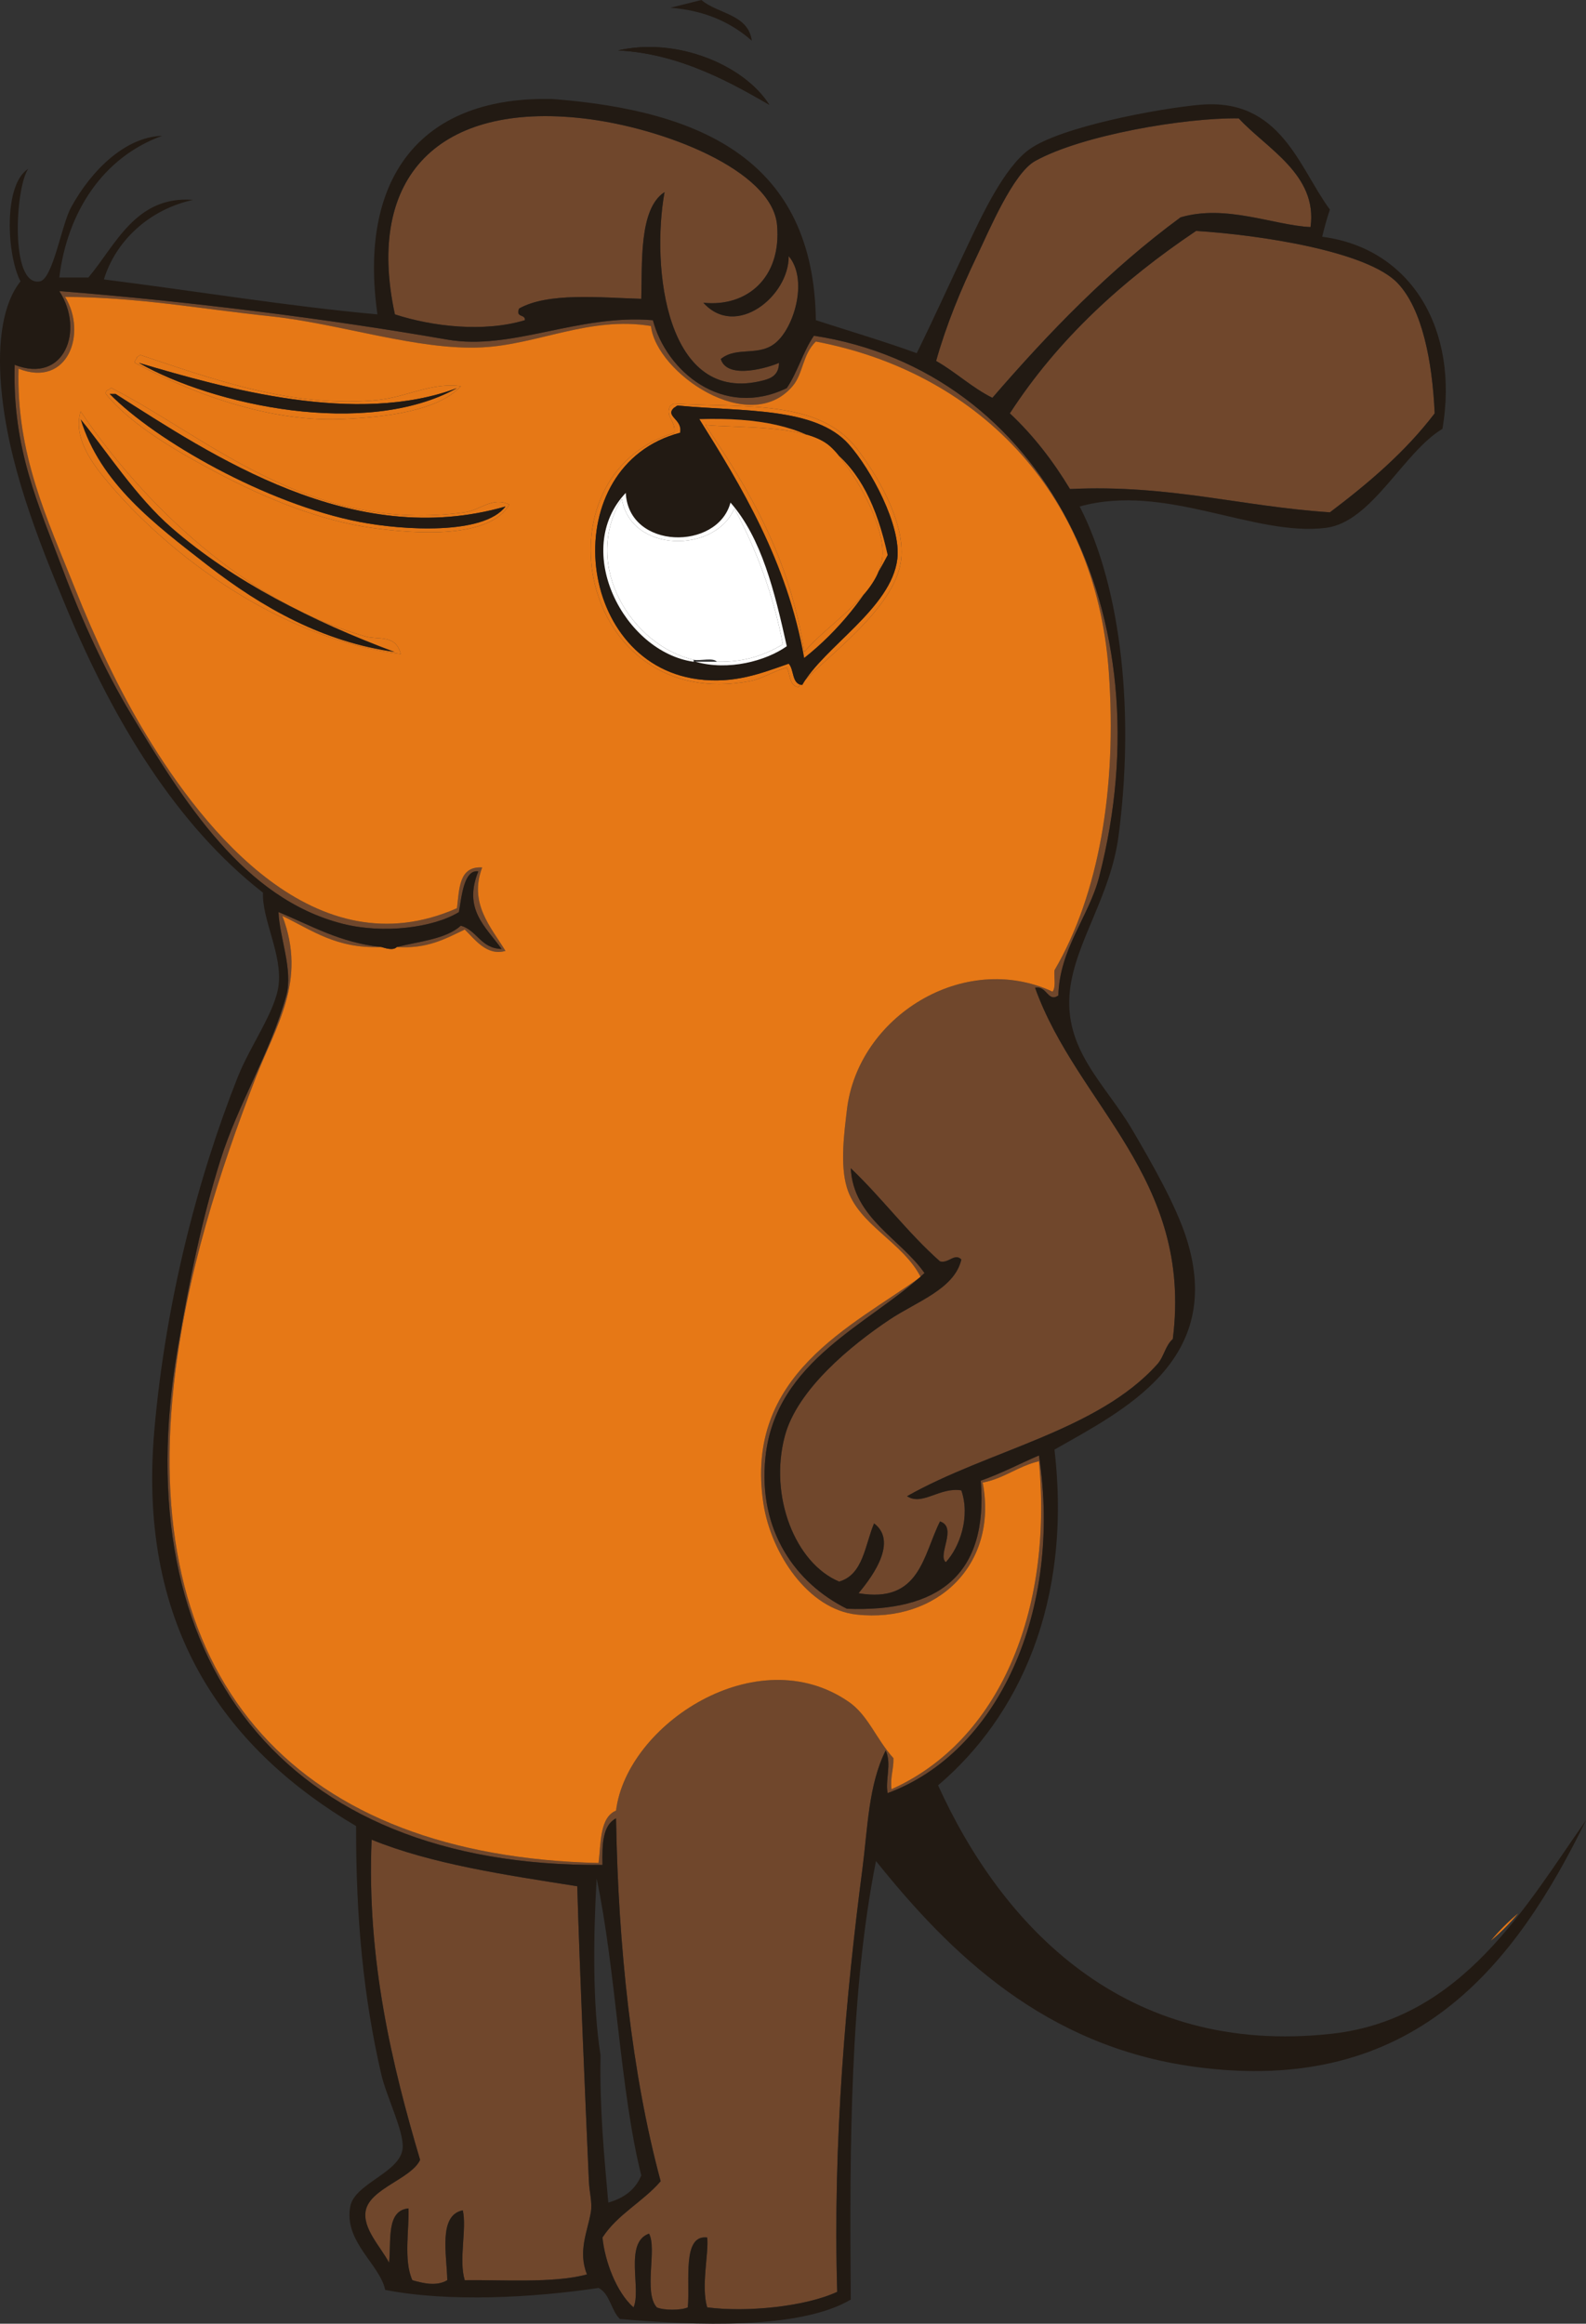 <?xml version="1.0" encoding="utf-8"?>
<!-- Generator: Adobe Illustrator 12.0.0, SVG Export Plug-In . SVG Version: 6.00 Build 51448)  -->
<svg  version="1.1" id="Ebene_1" xmlns="http://www.w3.org/2000/svg" xmlns:xlink="http://www.w3.org/1999/xlink" width="408.783" height="598.712"
	 viewBox="0 0 408.783 598.712" overflow="visible" enable-background="new 0 0 408.783 598.712" xml:space="preserve">
<rect x="0" y="0" width="408.783" height="598.712" fill="#333333" stroke="none"/>
<path fill-rule="evenodd" clip-rule="evenodd" fill="#221A13" d="M172.783,2c9.127,0.706,15.769,3.898,21,8.5
	c-0.931-6.903-8.783-6.884-13-10.5L172.783,2z"/>
<path fill-rule="evenodd" clip-rule="evenodd" fill="#221A13" d="M198.283,27c-8.697-4.99-22.731-13.254-39-14
	C174.51,9.484,191.801,16.783,198.283,27z"/>
<path fill-rule="evenodd" clip-rule="evenodd" fill="#70472C" d="M337.783,58.5c-9.345-0.413-21.802-5.962-33.5-2.5
	c-18.249,13.417-33.815,29.519-48.5,46.5c-5.335-2.665-9.399-6.601-14.5-9.5c2.544-9.107,6.299-18.243,10.5-27
	c3.108-6.48,9.3-21.321,15-24.5c11.968-6.673,38.599-11.216,52.5-11C326.435,38.284,339.661,44.981,337.783,58.5z"/>
<path fill-rule="evenodd" clip-rule="evenodd" fill="#70472C" d="M181.283,78c8.419,9.346,22.08-1.688,22-12
	c4.856,5.712,1.759,17.549-3,22c-4.438,4.15-10.261,1.043-14.5,4.5c1.684,5.576,12.823,2.005,15,1c-0.019,3.228-2.238,4.036-4,4.5
	c-25.199,6.627-28.983-29.198-25.5-48.5c-6.676,4.267-5.712,18.472-6,27.5c-10.673-0.33-24.021-1.708-31.5,2.5
	c-0.958,2.457,1.662,1.338,1.5,3c-10.661,3.197-23.846,1.625-33.5-1.5c-7.761-35.852,11.752-54.687,48.5-50.5
	c20.522,2.338,48.769,13.33,50,27.5C201.474,71.699,192.373,79.185,181.283,78z"/>
<path fill-rule="evenodd" clip-rule="evenodd" fill="#70472C" d="M342.783,132c-22.845-1.489-41.455-7.212-67-6
	c-4.39-7.277-9.479-13.854-15.5-19.5c12.462-19.205,29.06-34.273,48-47c16.39,1.022,44.214,5.22,52,13.5
	c6.269,6.667,8.889,19.973,9.5,33.5C362.215,116.432,352.752,124.469,342.783,132z"/>
<path fill-rule="evenodd" clip-rule="evenodd" fill="#70472C" d="M98.283,244c-11.656,0.489-17.937-4.396-25.5-8
	c6.422,16.805-1.754,28.381-7,42c-9.099,23.621-17.893,50.374-21,79c-8.399,77.367,32.542,121.254,109.5,123
	c0.641-5.359,0.297-11.703,4.5-13.5c2.768-22.197,36.316-44.374,60-28c5.007,3.462,7.048,9.605,11.5,14.5
	c0.083,2.917-0.872,4.794-0.5,8c27.708-12.412,41.636-45.636,38-84.5c-5.406,1.26-8.913,4.42-14.5,5.5
	c4.058,21.179-11.815,36.231-32.5,34c-12.495-1.349-22.027-15.756-24-28.5c-5.161-33.344,23.06-45.856,40.5-58.5
	c-4.681-9.098-16.078-13.38-19-23c-1.826-6.013-0.65-14.392,0-20c2.796-24.097,30.146-41.099,53-30.5
	c0.927-1.074,0.337-3.663,0.5-5.5c11.354-19.372,16.175-46.643,14-77c-3.378-47.16-34.923-77.339-75.5-85
	c-3.486,3.389-3.212,8.221-6,11.5c-11.182,13.149-35.187-3.523-36.5-15.5c-15.702-2.595-29.139,4.78-43.5,5.5
	c-16.603,0.831-36.477-6.093-54.5-8c-18.381-1.945-34.324-4.94-53-5c5.766,9.429,0.666,23.486-12,18.5
	c-0.625,21.995,7.388,38.694,14.5,56.5c5.346,13.384,11.408,26.314,18.5,38c14.795,24.379,43.511,60.639,80,44.5
	c0.626-5.041,0.474-10.86,6.5-10.5c-3.497,9.262,2.239,15.339,6,21.5c-4.82,1.417-7.917-3.032-10.5-5.5
	c-4.967,2.366-9.634,5.033-17.5,4.5c5.852-1.481,12.651-2.015,16.5-5.5c4.253,1.247,5.122,5.877,10.5,6
	c-4.063-5.743-9.986-10.138-6-20c-3.697-0.525-4.29,6.372-5,10.5c-6.604,4.039-19.493,5.673-30,3
	c-25.489-6.484-40.918-31.523-54.5-54c-6.676-11.048-12.8-24.489-17.5-37c-6.382-16.991-13.145-31.357-12.5-53
	c12.816,5.016,18.072-8.896,11.5-19c33.176,2.62,69.148,7.124,100,12.5c16.634,2.898,33.703-6.625,53-5
	c3.433,13.098,17.962,25.492,34.5,17.5c2.775-4.059,4.212-9.454,7-13.5c58.922,9.025,91.033,71.594,73.5,139.5
	c-2.626,10.169-10.226,18.538-10.5,30.5c-2.736,1.839-2.898-2.601-6-2c10.874,30.338,40.747,48.962,35.5,90.5
	c-1.966,1.729-2.229,4.523-4,6.5c-15.405,17.192-43.688,22.204-64.5,34c3.938,2.589,8.437-2.431,14-1.5
	c2.343,6.817-0.399,14.58-4,18.5c-2.28-1.802,3.101-8.987-1.5-10.5c-4.409,8.757-5.145,21.188-21,18.5
	c2.073-2.538,10.796-12.877,4-18c-2.366,5.634-2.783,13.217-9,15c-11.283-4.724-18.143-21.936-14-37.5
	c3.192-11.993,17.035-23.346,27-30c7.005-4.679,16.757-7.871,18.5-15.5c-1.774-1.741-3.235,1.072-5.5,0.5
	c-8.319-7.347-14.97-16.363-23-24c0.616,12.728,12.813,18.18,19,27c-13.897,13.083-38.423,22.443-41,47.5
	c-1.948,18.944,7.798,32.43,21,39c23.403,0.903,36.508-8.492,34.5-33c5.308-1.859,9.988-4.346,15-6.5
	c6.087,40.091-10.558,76.529-39,87c-0.677-3.349,1.099-7.45-0.5-11c-4.455,8.884-4.629,19.979-6,30.5
	c-4.218,32.359-7.651,70.058-6.5,109c-8.21,3.818-23.4,5.331-33.5,4c-1.649-5.37,0.427-13.865,0-18c-6.519-0.816-4.399,11.24-5,18
	c-1.699,0.802-6.301,0.802-8,0c-3.477-3.878,0.12-15.107-2-19c-6.507,2.282-1.895,14.37-4,19c-4.432-3.903-7.398-11.934-8-18
	c3.86-5.974,10.455-9.212,15-14.5c-7.452-27.562-10.96-60.55-11.5-93.5c-3.434,1.733-3.631,6.702-3.5,12
	c-82.775,0.723-123.148-53.281-109.5-133c3.028-17.686,6.261-33.408,11-48.5c4.639-14.772,12.956-27.82,17-42.5
	c1.812-6.575-1.777-15.08-2-21.5C80.177,238.439,87.563,242.887,98.283,244z"/>
<path fill-rule="evenodd" clip-rule="evenodd" fill="#E67816" d="M98.283,244c1.144,0.318,3.016,0.991,4,0
	c7.866,0.533,12.533-2.134,17.5-4.5c2.583,2.468,5.68,6.917,10.5,5.5c-3.761-6.161-9.497-12.238-6-21.5
	c-6.026-0.36-5.874,5.459-6.5,10.5c-36.489,16.139-65.205-20.121-80-44.5c-7.092-11.686-13.154-24.616-18.5-38
	c-7.112-17.806-15.125-34.505-14.5-56.5c12.666,4.986,17.766-9.071,12-18.5c18.676,0.06,34.619,3.055,53,5
	c18.023,1.907,37.897,8.831,54.5,8c14.361-0.72,27.798-8.095,43.5-5.5c1.313,11.977,25.318,28.649,36.5,15.5
	c2.788-3.279,2.514-8.111,6-11.5c40.577,7.661,72.122,37.84,75.5,85c2.175,30.357-2.646,57.628-14,77
	c-0.163,1.837,0.427,4.426-0.5,5.5c-22.854-10.599-50.204,6.403-53,30.5c-0.65,5.608-1.826,13.987,0,20
	c2.922,9.62,14.319,13.902,19,23c-17.44,12.644-45.661,25.156-40.5,58.5c1.973,12.744,11.505,27.151,24,28.5
	c20.685,2.231,36.558-12.821,32.5-34c5.587-1.08,9.094-4.24,14.5-5.5c3.636,38.864-10.292,72.088-38,84.5
	c-0.372-3.206,0.583-5.083,0.5-8c-4.452-4.895-6.493-11.038-11.5-14.5c-23.684-16.374-57.232,5.803-60,28
	c-4.203,1.797-3.859,8.141-4.5,13.5c-76.958-1.746-117.899-45.633-109.5-123c3.107-28.626,11.901-55.379,21-79
	c5.246-13.619,13.422-25.195,7-42C80.347,239.604,86.627,244.489,98.283,244z M97.783,103c-22.046,2.521-44.603-5.911-61.5-11.5
	c-0.502-0.002-0.595,0.405-1,0.5c-0.027,0.639-0.641,0.692-0.5,1.5c12.308,6.624,33.025,15.285,53,14.5
	c11.808-0.464,25.229-2.197,31-8.5C111.323,98.475,105.246,102.146,97.783,103z M119.783,132c-40.142,5.49-65.979-19.166-91-32
	c-0.502-0.002-0.595,0.405-1,0.5c-0.39,0.11-0.581,0.418-0.5,1c6.474,7.945,18.135,14.808,30,21
	c11.376,5.937,25.185,11.638,38.5,13.5c12.121,1.694,30.531,2.693,35.5-6C126.899,127.881,123.813,131.449,119.783,132z
	 M232.283,144c1.009-9.608-6.347-21.857-11.5-28.5c-9.722-12.533-28.518-10.455-47-11.5c-0.501-0.002-0.595,0.405-1,0.5
	c-1.548,2.799,1.471,3.784,1,7c-36.401,11.154-24.486,72.363,19.5,64c3.196-0.608,5.758-2.453,9.5-3.5c0.959,1.707,0.581,4.752,3,5
	C213.067,168.992,230.95,156.704,232.283,144z M94.283,164c-31.258-8.778-57.42-34.246-73.5-58c-1.914,6.296,2.43,12.634,6,17
	c16.967,20.748,46.403,41.805,76.5,45.5C102.005,163.376,97.564,164.921,94.283,164z"/>
<path fill-rule="evenodd" clip-rule="evenodd" fill="#E67816" d="M118.783,99.5c-5.771,6.303-19.192,8.036-31,8.5
	c-19.975,0.785-40.692-7.876-53-14.5c-0.141-0.808,0.473-0.861,0.5-1.5c0.405-0.095,0.498-0.502,1-0.5
	c16.897,5.589,39.454,14.021,61.5,11.5C105.246,102.146,111.323,98.475,118.783,99.5z M117.783,100c-25.891,9.7-59.723,0.078-82-6.5
	C54.763,104.365,94.317,113.004,117.783,100z"/>
<path fill-rule="evenodd" clip-rule="evenodd" fill="#221A13" d="M35.783,93.5c22.277,6.578,56.109,16.2,82,6.5
	C94.317,113.004,54.763,104.365,35.783,93.5z"/>
<path fill-rule="evenodd" clip-rule="evenodd" fill="#E67816" d="M131.283,130c-4.969,8.693-23.379,7.694-35.5,6
	c-13.315-1.862-27.124-7.563-38.5-13.5c-11.865-6.192-23.526-13.055-30-21c-0.081-0.582,0.11-0.89,0.5-1
	c0.405-0.095,0.498-0.502,1-0.5c25.021,12.834,50.858,37.49,91,32C123.813,131.449,126.899,127.881,131.283,130z M92.783,134.5
	c11.083,2.128,31.896,3.408,37.5-4c-39.373,11.343-75.752-13.289-100.5-29c-0.5,0-1,0-1.5,0
	C40.031,113.474,68.643,129.864,92.783,134.5z"/>
<path fill-rule="evenodd" clip-rule="evenodd" fill="#221A13" d="M28.283,101.5c0.5,0,1,0,1.5,0
	c24.748,15.711,61.127,40.343,100.5,29c-5.604,7.408-26.417,6.128-37.5,4C68.643,129.864,40.031,113.474,28.283,101.5z"/>
<path fill-rule="evenodd" clip-rule="evenodd" fill="#E67816" d="M205.783,177c-2.419-0.248-2.041-3.293-3-5
	c-3.742,1.047-6.304,2.892-9.5,3.5c-43.986,8.363-55.901-52.846-19.5-64c0.471-3.216-2.548-4.201-1-7c0.405-0.095,0.499-0.502,1-0.5
	c18.482,1.045,37.278-1.033,47,11.5c5.153,6.643,12.509,18.892,11.5,28.5C230.95,156.704,213.067,168.992,205.783,177z M231.283,144
	c1.025-8.625-6.823-23.096-12.5-29.5c-8.625-9.729-27.427-8.402-44-10c-0.501-0.002-0.595,0.405-1,0.5
	c-2.578,2.297,2.275,2.992,1.5,6.5c-31.954,8.418-27.576,59.182,4.5,63.5c9.426,1.269,16.409-1.519,23.5-4
	c1.459,1.541,0.722,5.278,3.5,5.5C212.29,166.724,229.772,156.71,231.283,144z"/>
<path fill-rule="evenodd" clip-rule="evenodd" fill="#221A13" d="M206.783,176.5c-2.778-0.222-2.041-3.959-3.5-5.5
	c-7.091,2.481-14.074,5.269-23.5,4c-32.076-4.318-36.454-55.082-4.5-63.5c0.775-3.508-4.078-4.203-1.5-6.5
	c0.405-0.095,0.499-0.502,1-0.5c16.573,1.598,35.375,0.271,44,10c5.677,6.404,13.525,20.875,12.5,29.5
	C229.772,156.71,212.29,166.724,206.783,176.5z M207.283,169.5c8.927-7.074,16.024-15.977,21.5-26.5
	c-5.613-25.219-17.409-35.989-48.5-35C190.881,124.91,202.933,144.678,207.283,169.5z M179.283,170.5
	c8.469,2.412,18.173-0.217,23.5-4c-3.119-14.048-6.476-27.857-14.5-37c-3.328,12.448-26.263,12.204-27-2.5
	c-14.001,14.807-0.374,41.008,17.5,43.5C178.95,170.5,179.117,170.5,179.283,170.5z"/>
<path fill-rule="evenodd" clip-rule="evenodd" fill="#221A13" d="M101.783,168c-18.318-2.515-34.035-11.249-48.5-22.5
	c-13.27-10.321-27.55-20.967-32.5-37.5c6.679,8.152,14.305,20.021,23.5,28C60.224,149.831,80.518,160.048,101.783,168z"/>
<path fill-rule="evenodd" clip-rule="evenodd" fill="#E67816" d="M180.283,108c31.091-0.989,42.887,9.781,48.5,35
	c-5.476,10.523-12.573,19.426-21.5,26.5C202.933,144.678,190.881,124.91,180.283,108z M207.283,168c5.94-7.13,18.062-13.972,20-23.5
	c1.814-8.919-9.039-26.281-14-30c-6.813-5.108-23.311-4.184-31.5-5C193.119,126.164,203.578,143.705,207.283,168z"/>
<path fill-rule="evenodd" clip-rule="evenodd" fill="#E67816" d="M181.783,109.5c8.189,0.816,24.687-0.108,31.5,5
	c4.961,3.719,15.814,21.081,14,30c-1.938,9.528-14.06,16.37-20,23.5C203.578,143.705,193.119,126.164,181.783,109.5z"/>
<path fill-rule="evenodd" clip-rule="evenodd" fill="#FFFFFF" d="M178.783,170c-15.676-3.569-29.097-24.179-18.5-41.5
	c2.233,14.05,24.109,14.143,29,2.5c5.513,10.32,9.934,21.732,12.5,35c-4.498,2.669-9.673,4.66-17,4.5
	C183.764,169.353,180.631,170.319,178.783,170z"/>
<path fill-rule="evenodd" clip-rule="evenodd" fill="#70472C" d="M95.783,474c15.401,6.265,34.281,9.052,53,12
	c0.63,21.388,1.987,52.954,3,76c0.129,2.93,0.928,5.488,0.5,8c-0.845,4.957-3.385,10.009-1,16c-8.343,2.36-22.602,1.349-31.5,1.5
	c-1.604-5.288,0.58-13.262-0.5-18c-6.409,1.235-4.1,11.623-4,18c-2.791,1.67-6.364,0.767-9,0c-2.342-5.158-0.753-13.384-1-18.5
	c-5.782,0.552-4.407,8.259-5,14c-2.174-4.14-6.962-8.89-6-13.5c1.177-5.64,11.73-8.129,14-13
	C101.117,532.331,94.469,504.983,95.783,474z"/>
<path fill-rule="evenodd" clip-rule="evenodd" fill="#E67816" d="M384.283,500c2.124-2.542,4.458-4.876,7-7
	C389.159,495.542,386.825,497.875,384.283,500z"/>
<path fill-rule="evenodd" clip-rule="evenodd" fill="#221A13" d="M159.283,13c16.269,0.746,30.303,9.01,39,14
	C191.801,16.783,174.51,9.484,159.283,13z"/>
<path fill-rule="evenodd" clip-rule="evenodd" fill="#E67816" d="M103.283,168.5c-30.097-3.695-59.533-24.752-76.5-45.5
	c-3.57-4.366-7.914-10.704-6-17c16.08,23.754,42.242,49.222,73.5,58C97.564,164.921,102.005,163.376,103.283,168.5z M44.283,136
	c-9.195-7.979-16.821-19.848-23.5-28c4.95,16.533,19.23,27.179,32.5,37.5c14.465,11.251,30.182,19.985,48.5,22.5
	C80.518,160.048,60.224,149.831,44.283,136z"/>
<path fill-rule="evenodd" clip-rule="evenodd" fill="#FFFFFF" d="M184.783,170.5c7.327,0.16,12.502-1.831,17-4.5
	c-2.566-13.268-6.987-24.68-12.5-35c-4.891,11.643-26.767,11.55-29-2.5c-10.597,17.321,2.824,37.931,18.5,41.5
	c0,0.166,0,0.333,0,0.5c-17.874-2.492-31.501-28.693-17.5-43.5c0.737,14.704,23.672,14.948,27,2.5
	c8.024,9.143,11.381,22.952,14.5,37c-5.327,3.783-15.031,6.412-23.5,4C181.116,170.5,182.95,170.5,184.783,170.5z"/>
<path fill-rule="evenodd" clip-rule="evenodd" fill="#221A13" d="M142.283,25.5c38.685,2.981,67.438,15.895,68,57
	c8.685,2.815,17.568,5.432,26,8.5c4.133-8.368,8.325-17.651,13-27.5c3.7-7.798,9.423-20.242,16-25
	c8.064-5.835,33.366-10.552,44-11.5c20.896-1.864,25.558,16.314,33.5,27c-0.776,2.224-1.411,4.589-2,7
	c23.044,2.997,35.353,24.028,31,49.5c-10.05,5.971-18.153,24.006-30,25.5c-18.626,2.349-41.321-11.667-63.5-5.5
	c11.101,21.656,14.065,54.31,10,85c-2.024,15.279-11.046,27.147-12.5,39.5c-1.812,15.396,9.102,24.27,16,36
	c5.12,8.707,11.295,19.526,14,28c10.088,31.602-16.422,44.471-34,54.5c4.604,39.548-9.301,68.951-30,86.5
	c16.438,36.152,48.011,69.938,101.5,64c33.77-3.75,50.074-33.12,65.5-55c-18.048,36.834-44.067,71.336-101,63.5
	c-38.433-5.29-62.807-29.026-82-53c-6.627,33.206-6.841,72.825-6.5,113c-13.228,7.793-40.063,6.68-59.5,5
	c-2.307-2.193-2.536-6.464-5.5-8c-16.559,2.477-38.453,3.743-55,0.5c-1.385-6.607-10.721-12.432-9-21.5
	c1.136-5.986,12.941-8.71,13.5-15c0.382-4.303-4.163-13.232-5.5-19c-4.596-19.826-6.561-40.321-6.5-64
	c-32.063-18.952-56.606-49.42-52-102c2.932-33.471,11.304-65.307,21.5-91c3.18-8.014,9.599-16.739,10.5-23.5
	c1.069-8.016-4.272-17.017-4-24c-22.178-17.285-38.355-43.901-50.5-73c-7.686-18.416-15.354-37.743-17-57.5
	c-0.985-11.828,0.578-21.459,5-27c-3.527-6.692-4.496-24.915,2-29c-3.341,4.727-4.789,30.475,3,29c3.354-0.635,5.592-14.585,8-19
	c5.39-9.881,14.197-18.229,23.5-18.5c-15.201,5.5-24.41,19.544-26.5,36.5c2.5,0,5,0,7.5,0c7.023-8.311,12.173-21.159,27-20
	c-11.653,2.535-20.081,10.89-23,20.5c23.252,2.917,48.004,6.992,70.5,9c-4.925-34.702,10.708-55.857,44-55.5
	C141.616,25.5,141.95,25.5,142.283,25.5z M102.283,244c-0.984,0.991-2.856,0.318-4,0c-10.721-1.113-18.106-5.561-26.5-9
	c0.223,6.42,3.812,14.925,2,21.5c-4.044,14.68-12.361,27.728-17,42.5c-4.739,15.092-7.972,30.814-11,48.5
	c-13.648,79.719,26.725,133.723,109.5,133c-0.131-5.298,0.066-10.267,3.5-12c0.54,32.95,4.048,65.938,11.5,93.5
	c-4.545,5.288-11.14,8.526-15,14.5c0.602,6.066,3.568,14.097,8,18c2.105-4.63-2.507-16.718,4-19c2.12,3.893-1.477,15.122,2,19
	c1.699,0.802,6.301,0.802,8,0c0.601-6.76-1.519-18.816,5-18c0.427,4.135-1.649,12.63,0,18c10.1,1.331,25.29-0.182,33.5-4
	c-1.151-38.942,2.282-76.641,6.5-109c1.371-10.521,1.545-21.616,6-30.5c1.599,3.55-0.177,7.651,0.5,11
	c28.442-10.471,45.087-46.909,39-87c-5.012,2.154-9.692,4.641-15,6.5c2.008,24.508-11.097,33.903-34.5,33
	c-13.202-6.57-22.948-20.056-21-39c2.577-25.057,27.103-34.417,41-47.5c-6.187-8.82-18.384-14.272-19-27
	c8.03,7.637,14.681,16.653,23,24c2.265,0.572,3.726-2.241,5.5-0.5c-1.743,7.629-11.495,10.821-18.5,15.5
	c-9.965,6.654-23.808,18.007-27,30c-4.143,15.564,2.717,32.776,14,37.5c6.217-1.783,6.634-9.366,9-15c6.796,5.123-1.927,15.462-4,18
	c15.855,2.688,16.591-9.743,21-18.5c4.601,1.513-0.78,8.698,1.5,10.5c3.601-3.92,6.343-11.683,4-18.5
	c-5.563-0.931-10.063,4.089-14,1.5c20.812-11.796,49.095-16.808,64.5-34c1.771-1.977,2.034-4.771,4-6.5
	c5.247-41.538-24.626-60.162-35.5-90.5c3.102-0.601,3.264,3.839,6,2c0.274-11.962,7.874-20.331,10.5-30.5
	c17.533-67.906-14.578-130.475-73.5-139.5c-2.788,4.046-4.225,9.441-7,13.5c-16.538,7.992-31.067-4.402-34.5-17.5
	c-19.297-1.625-36.366,7.898-53,5c-30.852-5.376-66.824-9.88-100-12.5c6.572,10.104,1.316,24.016-11.5,19
	c-0.645,21.643,6.118,36.009,12.5,53c4.7,12.511,10.824,25.952,17.5,37c13.582,22.477,29.011,47.516,54.5,54
	c10.507,2.673,23.396,1.039,30-3c0.71-4.128,1.303-11.025,5-10.5c-3.986,9.862,1.938,14.257,6,20c-5.378-0.123-6.247-4.753-10.5-6
	C114.935,241.985,108.135,242.519,102.283,244z M319.283,30.5c-13.901-0.216-40.532,4.327-52.5,11c-5.7,3.179-11.892,18.02-15,24.5
	c-4.201,8.757-7.956,17.893-10.5,27c5.101,2.899,9.165,6.835,14.5,9.5c14.685-16.981,30.251-33.083,48.5-46.5
	c11.698-3.462,24.155,2.087,33.5,2.5C339.661,44.981,326.435,38.284,319.283,30.5z M200.283,58c-1.231-14.17-29.478-25.162-50-27.5
	c-36.748-4.187-56.261,14.648-48.5,50.5c9.654,3.125,22.839,4.697,33.5,1.5c0.162-1.662-2.458-0.543-1.5-3
	c7.479-4.208,20.827-2.83,31.5-2.5c0.288-9.028-0.676-23.233,6-27.5c-3.483,19.302,0.301,55.127,25.5,48.5
	c1.762-0.464,3.981-1.272,4-4.5c-2.177,1.005-13.316,4.576-15-1c4.239-3.457,10.063-0.35,14.5-4.5c4.759-4.451,7.856-16.288,3-22
	c0.08,10.312-13.581,21.346-22,12C192.373,79.185,201.474,71.699,200.283,58z M369.783,106.5c-0.611-13.527-3.231-26.833-9.5-33.5
	c-7.786-8.28-35.61-12.478-52-13.5c-18.94,12.727-35.538,27.795-48,47c6.021,5.646,11.11,12.223,15.5,19.5
	c25.545-1.212,44.155,4.511,67,6C352.752,124.469,362.215,116.432,369.783,106.5z M108.283,556.5c-2.27,4.871-12.823,7.36-14,13
	c-0.962,4.61,3.826,9.36,6,13.5c0.593-5.741-0.782-13.448,5-14c0.247,5.116-1.342,13.342,1,18.5c2.636,0.767,6.209,1.67,9,0
	c-0.1-6.377-2.409-16.765,4-18c1.08,4.738-1.104,12.712,0.5,18c8.898-0.151,23.157,0.86,31.5-1.5c-2.385-5.991,0.155-11.043,1-16
	c0.428-2.512-0.371-5.07-0.5-8c-1.013-23.046-2.37-54.612-3-76c-18.719-2.948-37.599-5.735-53-12
	C94.469,504.983,101.117,532.331,108.283,556.5z M154.783,529.5c0,0.167,0,0.333,0,0.5c-0.233,13.4,0.924,25.409,2,37.5
	c4.029-1.138,7.007-3.326,8.5-7c-5.488-21.846-6.465-52.535-11.5-76.5C152.952,498.382,152.673,516.406,154.783,529.5z"/>
</svg>
